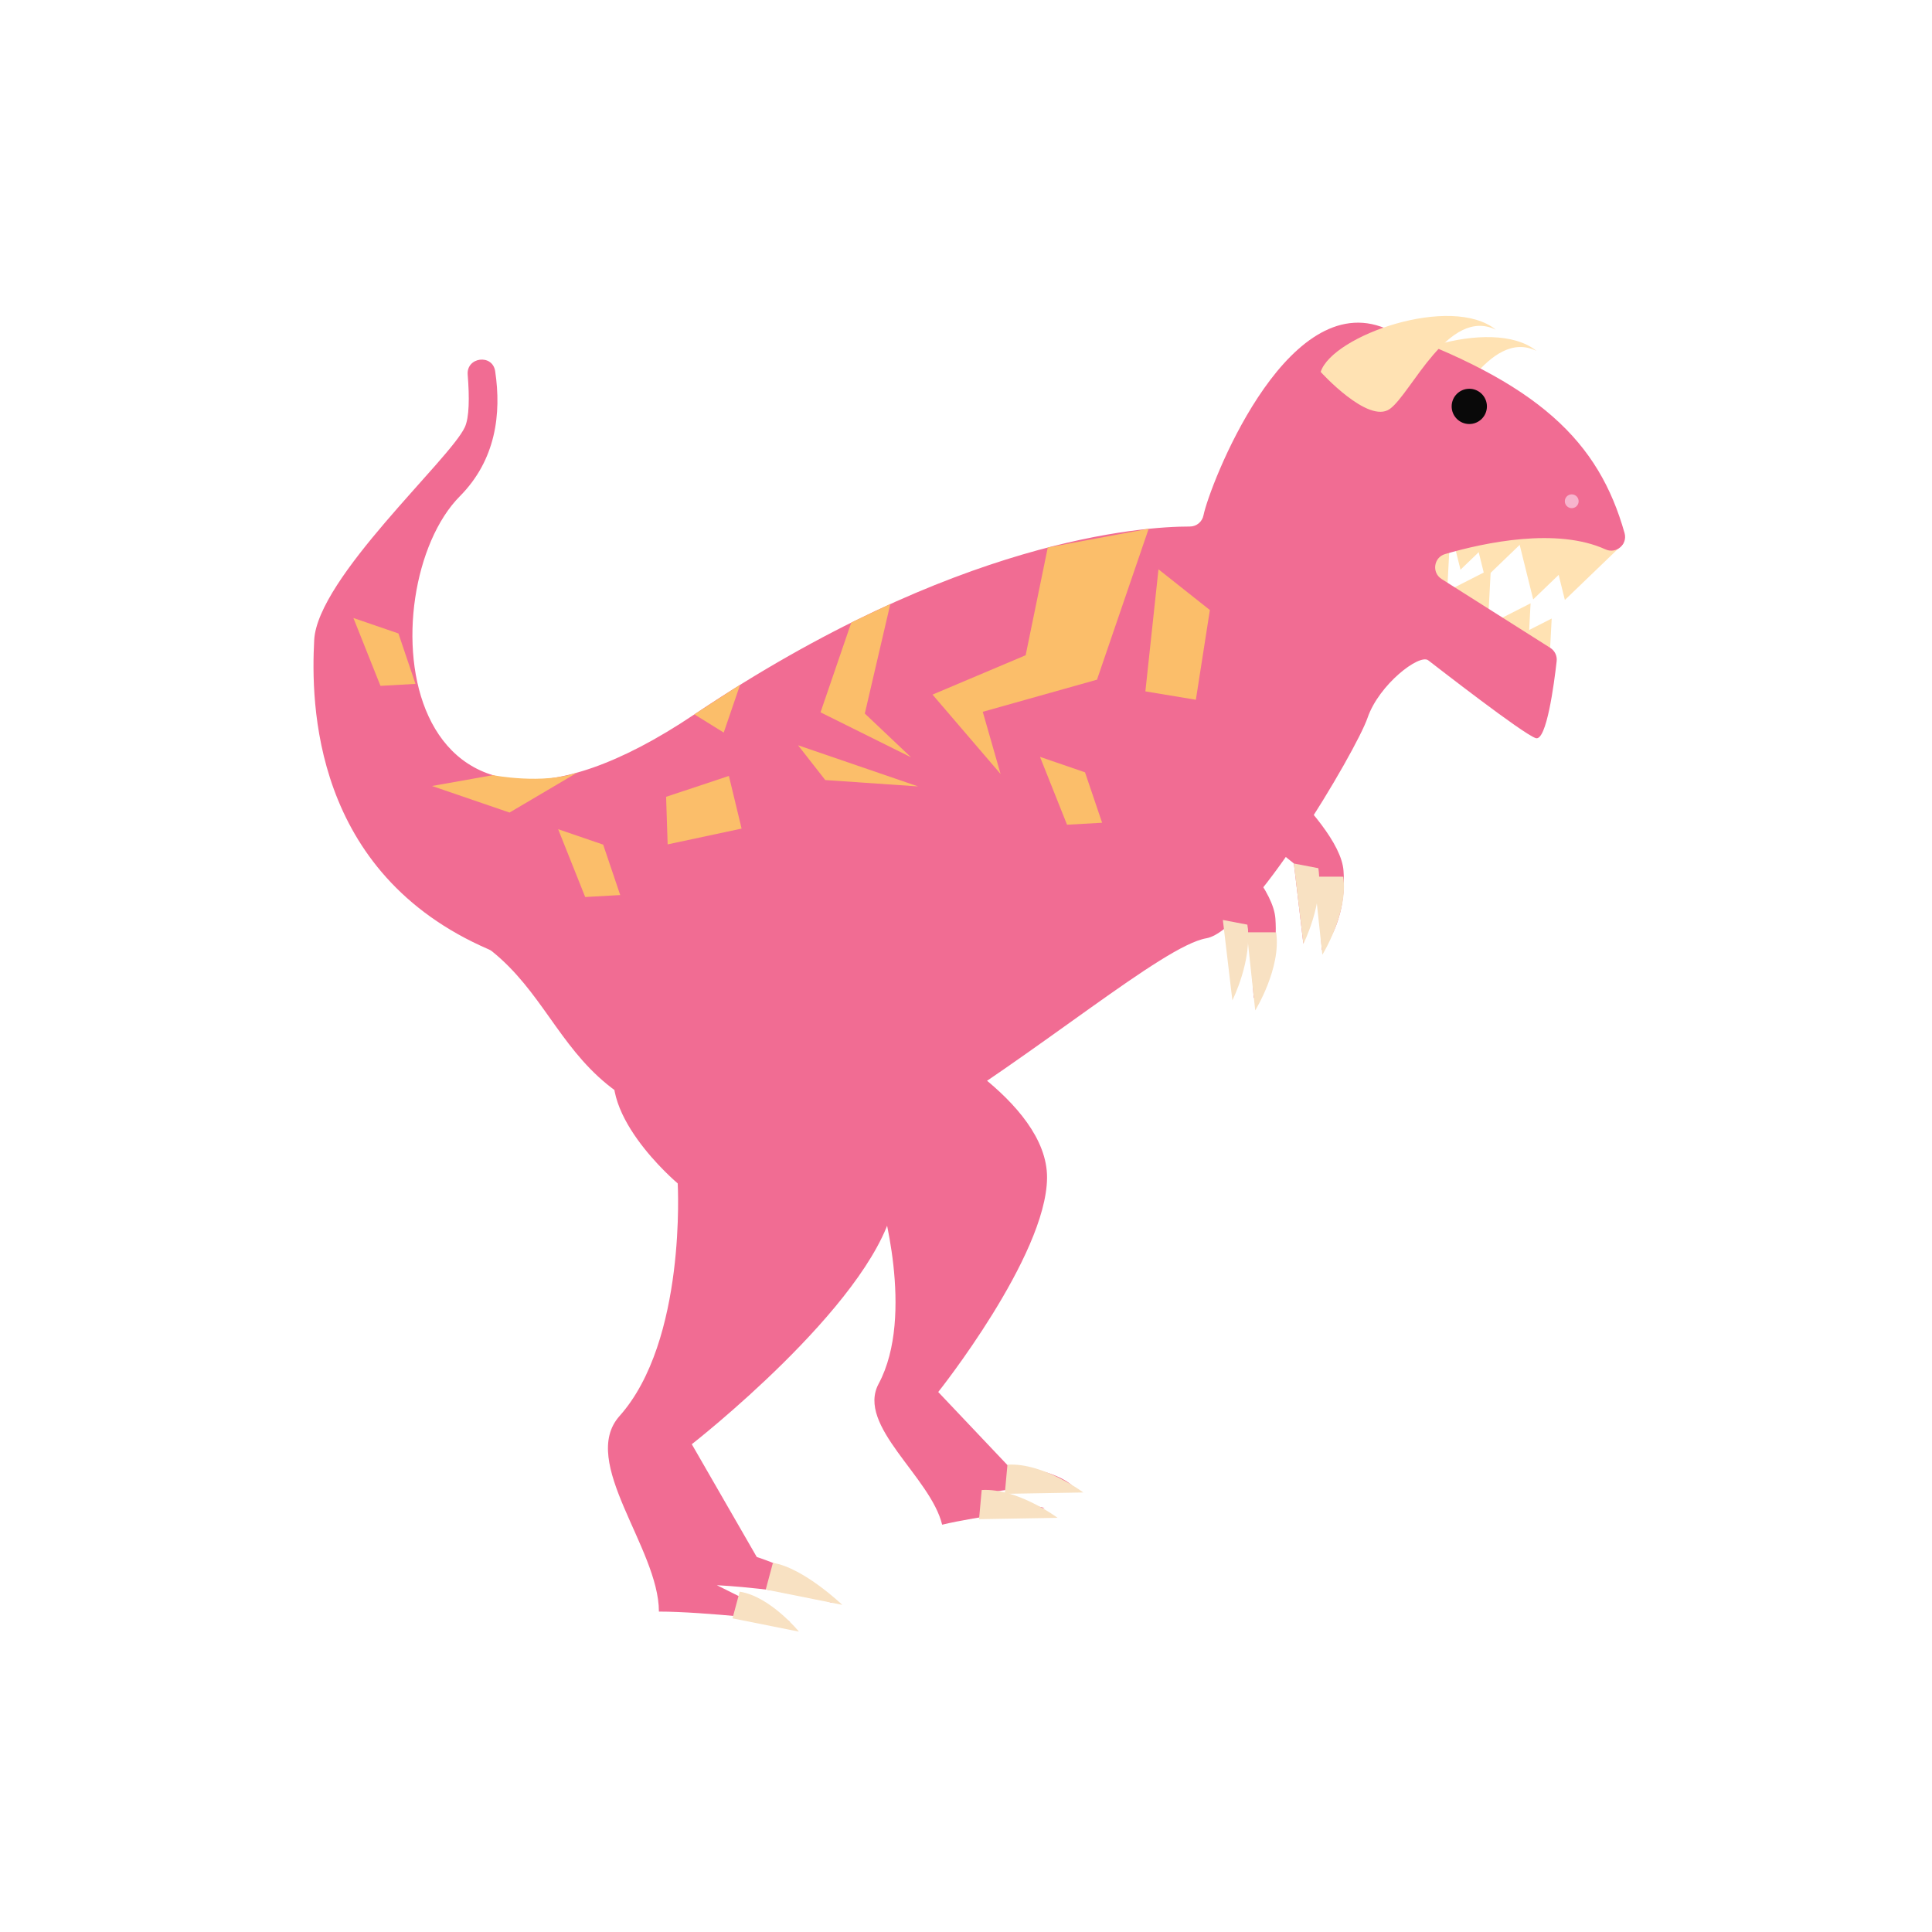 <?xml version="1.0" encoding="utf-8"?>
<!-- Generator: Adobe Illustrator 23.0.3, SVG Export Plug-In . SVG Version: 6.00 Build 0)  -->
<svg version="1.0" id="Layer_1" xmlns="http://www.w3.org/2000/svg" xmlns:xlink="http://www.w3.org/1999/xlink" x="0px" y="0px"
	 viewBox="0 0 400 400" style="enable-background:new 0 0 400 400;" xml:space="preserve">
<style type="text/css">
	.st0{fill:#FFE2B3;}
	.st1{fill:#F16C93;}
	.st2{fill:#090909;}
	.st3{fill:#F7B4CD;}
	.st4{fill:#FBBE6A;}
	.st5{fill:#F8E1C2;}
</style>
<g id="A-Crono">
	<path class="st0" d="M281.83,81.38c0,0,9.85,10.89,14.33,7.66c4.48-3.23,12.13-21.15,21.94-16.4
		C308.89,65.21,284.29,73.81,281.83,81.38z"/>
	<polygon class="st0" points="323.99,124.22 336.16,112.51 319.93,107.83 	"/>
	<polygon class="st0" points="317.43,124.1 329.6,112.39 313.37,107.71 	"/>
	<polygon class="st0" points="307.48,119.7 319.65,107.98 303.42,103.31 	"/>
	<polygon class="st0" points="302.38,117.95 314.55,106.24 298.32,101.56 	"/>
	<polygon class="st0" points="300.2,111.42 285.15,119.08 299.31,128.28 	"/>
	<polygon class="st0" points="308.66,117.79 293.61,125.45 307.77,134.66 	"/>
	<polygon class="st0" points="316.89,124.91 301.84,132.57 316,141.77 	"/>
	<polygon class="st0" points="321.26,128.06 306.21,135.72 320.37,144.93 	"/>
	<path class="st1" d="M332.39,113.74c2.22,1.01,4.62-1.02,3.96-3.37c-5.32-18.82-17.48-31.21-50.45-42.74
		c-20.12-7.04-35.52,33.06-36.73,39.06c-0.27,1.34-1.43,2.32-2.81,2.32c-9.9-0.01-48.47,2.54-102.6,38.9
		c-63.12,42.4-67.4-26.18-48.55-45.17c7.46-7.52,8.63-17.08,7.31-25.88c-0.54-3.64-5.98-2.96-5.69,0.71
		c0.38,4.76,0.33,8.87-0.59,10.87c-3.06,6.67-30.52,31.2-31.19,44.09c-0.67,12.84-0.51,48.19,36.16,64.04
		c0.24,0.1,0.47,0.24,0.67,0.4c20.21,16.32,14.71,44.67,85.74,37.24c0.42-0.04,0.83-0.18,1.2-0.4
		c26.02-15.69,51.99-38.02,60.94-39.55c9.01-1.54,31.01-38.74,33.38-45.65c2.37-6.9,10.73-13.3,12.56-11.9
		c1.83,1.4,19.49,15.16,22.25,16.11c2.23,0.76,3.82-11.29,4.34-15.94c0.12-1.09-0.39-2.16-1.31-2.74l-22.51-14.26
		c-2.09-1.32-1.64-4.49,0.73-5.17C307.38,112.32,322.32,109.16,332.39,113.74z"/>
	<circle class="st2" cx="304.2" cy="84.14" r="3.65"/>
	<path class="st1" d="M250.85,148.85c0,0,26.54,20.4,27.31,31.43s-4.49,16.44-4.49,16.44l-0.71-10.37l-0.63-4.39l-2.48,13.45
		l-1.97-16.64c0,0-28.2-22.21-22.61-26.07C250.85,148.85,250.85,148.85,250.85,148.85z"/>
	<path class="st1" d="M236.75,158.77c0,0,26.54,20.4,27.31,31.43s-4.49,16.44-4.49,16.44l-0.71-10.37l-0.63-4.39l-2.48,13.45
		l-1.97-16.64c0,0-28.2-22.21-22.61-26.07C236.75,158.77,236.75,158.77,236.75,158.77z"/>
	<circle class="st3" cx="325.41" cy="103.78" r="1.43"/>
	<polygon class="st4" points="237.82,109.47 227.12,140.72 203.47,147.37 207.16,160.25 193.07,143.81 212.35,135.66 216.93,113.35 
			"/>
	<polygon class="st4" points="184.33,125.05 179.05,147.73 188.62,156.79 169.88,147.48 176.25,128.89 	"/>
	<polygon class="st4" points="224.64,159.9 228.18,170.34 220.92,170.75 215.32,156.7 	"/>
	<polygon class="st4" points="190.08,162.82 165.23,154.3 170.86,161.5 	"/>
	<polygon class="st4" points="153.23,141.77 149.84,151.67 143.76,147.9 	"/>
	<path class="st4" d="M119.58,159.92l-14.09,8.31l-16.05-5.5l12.62-2.24C102.06,160.49,112.39,162.5,119.58,159.92z"/>
	<polygon class="st4" points="153.54,171.55 138.23,174.82 137.91,164.97 150.91,160.65 	"/>
	<polygon class="st4" points="124.88,174.87 128.41,185.31 121.16,185.72 115.56,171.68 	"/>
	<polygon class="st4" points="82.49,131.15 86.02,141.59 78.77,142 73.17,127.95 	"/>
	<polygon class="st4" points="250.49,126.3 247.59,144.88 237.14,143.14 239.85,117.87 	"/>
	<path class="st1" d="M160.02,204.87c0,0,29.92,25.11,24.81,45.39c-5.11,20.29-41.6,48.75-41.6,48.75l13.45,23.35
		c0,0,11.82,3.65,15.6,9.49c-8.69-2.92-23.86-3.65-23.86-3.65l15.17,7.56c0,0-17.69-2.1-27.17-2.1c0-13.14-16.61-31.01-8.15-40.49
		c13.91-15.6,12.04-48.16,12.04-48.16s-18.24-15.33-12.04-27C134.48,206.33,160.02,204.87,160.02,204.87z"/>
	<path class="st1" d="M189.84,214.17c0,0,27.11,13.51,26.94,29.73c-0.17,16.22-22.53,44.3-22.53,44.3l14.37,15.17
		c0,0,9.57,0.61,13.49,4.32c-7.08-0.63-18.65,1.57-18.65,1.57l12.81,2.95c0,0-14.05,1.74-21.21,3.46
		c-2.38-9.9-17.81-20.48-13.15-29.17c7.66-14.28,0.35-38.5,0.35-38.5s-16.54-8.25-13.98-18.18
		C170.85,219.9,189.84,214.17,189.84,214.17z"/>
	<path class="st5" d="M160.02,323.58l-1.48,5.52l15.85,3.17C174.38,332.27,166.34,324.56,160.02,323.58z"/>
	<path class="st5" d="M165.41,337.81c0,0-5.94-7.3-12.27-8.27l-1.48,5.52"/>
	<path class="st5" d="M208.58,303.24l-0.55,6.04l16.26-0.28C224.28,309,216,302.8,208.58,303.24z"/>
	<path class="st5" d="M203.25,308.49l-0.55,6.04l16.26-0.28C218.96,314.25,210.67,308.06,203.25,308.49z"/>
	<path class="st5" d="M278.11,181.51l-6.07-0.01l1.74,16.17C273.78,197.68,279.2,188.87,278.11,181.51z"/>
	<path class="st5" d="M272.95,179.75l-5.07-0.97l1.97,16.64C269.85,195.41,274.05,187.1,272.95,179.75z"/>
	<path class="st5" d="M264.21,193.03l-6.07-0.01l1.74,16.17C259.89,209.19,265.31,200.38,264.21,193.03z"/>
	<path class="st5" d="M258.25,191.44l-5.07-0.97l1.97,16.64C255.15,207.11,259.35,198.79,258.25,191.44z"/>
	<path class="st0" d="M273.43,77c0,0,9.85,10.89,14.33,7.66c4.48-3.23,12.13-21.15,21.94-16.4C300.49,60.84,275.89,69.43,273.43,77z
		"/>
</g>
</svg>
